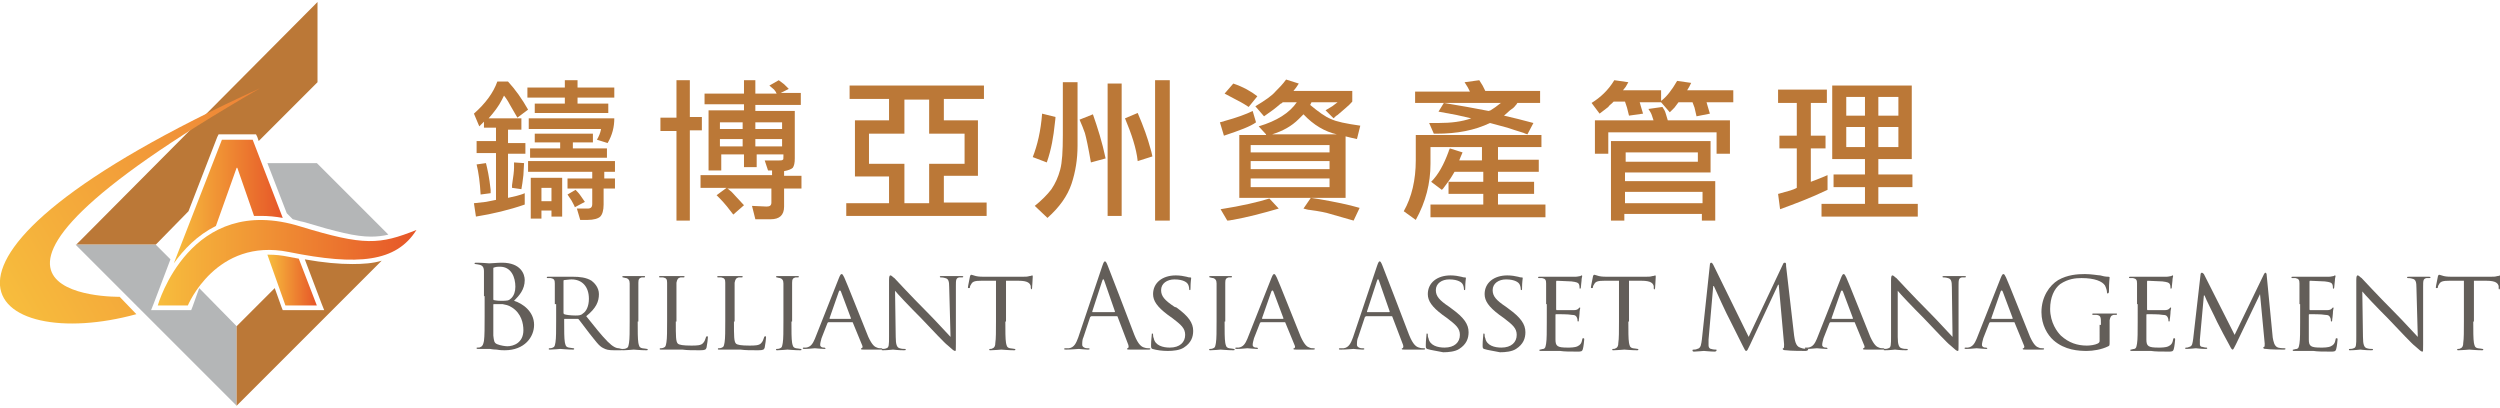 <?xml version="1.0" encoding="utf-8"?>
<!-- Generator: Adobe Illustrator 19.1.0, SVG Export Plug-In . SVG Version: 6.00 Build 0)  -->
<svg version="1.1" id="Layer_1" xmlns="http://www.w3.org/2000/svg" xmlns:xlink="http://www.w3.org/1999/xlink" x="0px" y="0px"
	 viewBox="0 0 374 61" style="enable-background:new 0 0 374 61;" xml:space="preserve">
<style type="text/css">
	.st0{fill:#BB7837;}
	.st1{fill:#635E59;}
	.st2{fill:url(#SVGID_1_);}
	.st3{fill:url(#SVGID_2_);}
	.st4{fill:url(#SVGID_3_);}
	.st5{fill:#B4B6B7;}
	.st6{fill:url(#SVGID_4_);}
</style>
<g>
	<g>
		<path class="st0" d="M78.5,30.6c-2.3,0.8-4.8,1.4-7.3,1.8l-0.3-2l1.8-0.2c0.5-0.1,1-0.2,1.5-0.3v-7h-2.9v-1.8h2.9v-2h-1.8v-0.9
			l-0.7,0.7L70.9,17c1.7-1.5,2.9-3.1,3.5-4.8H76c1.1,1.2,2.1,2.6,3,4.2l-1.6,1.2l-1.1-1.9c-0.2-0.4-0.4-0.7-0.6-1
			c-0.1-0.1-0.2-0.3-0.3-0.4c-0.1,0.2-0.2,0.4-0.3,0.6c-0.5,1-1.2,1.9-2,2.8h4.9v1.7H76v2h2.6V23H76v6.6l1.3-0.3
			c0.3-0.1,0.8-0.2,1.2-0.4L78.5,30.6z M71.9,29.1c-0.1-1.8-0.3-3.3-0.6-4.5l1.4-0.2c0.2,0.8,0.5,2.1,0.7,4c0,0.1,0,0.3,0,0.5
			L71.9,29.1z M78.4,24.4l-0.1,1.8c-0.1,0.9-0.2,1.6-0.3,2.1l-1.4-0.2c0-0.2,0-0.3,0-0.4c0.2-1.3,0.3-2.1,0.3-2.6c0-0.4,0-0.7,0-0.8
			L78.4,24.4z M86.4,12v1.1h5.5v1.5h-5.5v0.9h4.6v1.4H80v-1.4h4.5v-0.9h-5.6v-1.5h5.6V12H86.4z M90.3,28.3v2v0.3
			c0,0.9-0.2,1.5-0.5,1.8c-0.3,0.3-1,0.5-1.9,0.5h-1.1l-0.5-1.7l1.6,0c0.5,0,0.7-0.2,0.7-0.7v-2.3h-3.7v-1.5h3.7v-1h-9.6v-1.6h13
			v1.6h-1.6v1H92v1.5H90.3z M89.3,20.9c0.3-0.5,0.5-1,0.6-1.5c0,0,0-0.1,0-0.1H79.1v-1.6h12.8c0,1.3-0.3,2.5-1,3.7L89.3,20.9z
			 M88.7,20v1.3h-3v0.9h5.1v1.4H79.3v-1.4h4.5v-0.9H80V20H88.7z M79.4,26.6h4.7v5.8h-1.6v-0.9h-1.5v1.2h-1.6V26.6z M82.5,28.1h-1.5
			v2h1.5V28.1z M86,31c-0.1-0.3-0.3-0.6-0.5-1l-0.6-0.9l1.2-0.7c0.2,0.2,0.5,0.5,0.7,0.8l0.7,1L86,31z"/>
		<path class="st0" d="M98.8,19.6v-2h2.4V12h2v5.5h1.8v2h-1.8V33h-2V19.6H98.8z M113,12v2h3.2c-0.1-0.1-0.1-0.1-0.1-0.2
			c-0.1-0.1-0.2-0.3-0.3-0.4l-0.7-0.6l1.4-0.8l0.8,0.6c0.1,0.1,0.3,0.3,0.6,0.6l0.1,0.1l-1.2,0.6h3v1.8H113v0.9h5.9v6.6v0.5
			c0,0.7-0.1,1.1-0.3,1.4c-0.2,0.2-0.7,0.4-1.3,0.5v0.7h2.6v1.9h-2.6v2.2v0.5c0,1.3-0.7,1.9-2,1.9h-2.3l-0.5-2l2.2,0.1
			c0.5,0,0.7-0.2,0.7-0.6v-2.1h-6.6c0.2,0.1,0.3,0.2,0.4,0.3c0.3,0.2,0.5,0.5,0.8,0.8l1.3,1.4l-1.6,1.4c-0.6-0.8-1.3-1.7-2.1-2.5
			l-0.4-0.4l1.5-1.1h-3.9v-1.9h10.7v-0.7h-0.6l-0.5-1.5l2.2,0c0.2,0,0.4,0,0.5-0.1c0.1,0,0.1-0.2,0.1-0.5v-0.3h-4v1.9h-1.9v-1.9
			h-3.4v2.4h-1.9v-9h5.3v-0.9h-5.9V14h5.9v-2H113z M111.1,19.3v-1h-3.4v1H111.1z M111.1,21.9v-1.1h-3.4v1.1H111.1z M117,19.3v-1h-4
			v1H117z M117,21.9v-1.1h-4v1.1H117z"/>
		<path class="st0" d="M126.6,32.4v-2h6.4v-4h-5.1V18h5.1v-3.2h-5.9v-2h20.1v2h-6V18h5.1v8.3h-5.1v4h6.4v2H126.6z M135.3,14.9v5.1
			H130v4.5h5.3v5.9h3.7v-5.9h5.3v-4.5H139v-5.1H135.3z"/>
		<path class="st0" d="M157.9,17.5c0,0.4-0.1,0.8-0.1,1c-0.2,1.9-0.5,3.8-1.2,5.8l-2.1-0.8c0.7-1.8,1.2-3.9,1.4-6.5L157.9,17.5z
			 M156.7,32.6l-1.9-1.8c1-0.8,1.9-1.7,2.5-2.5c0.6-0.9,1-1.8,1.3-2.9c0.3-1.1,0.4-2.8,0.4-5.2v-7.9h2.2v9.5c0,2-0.3,3.9-0.9,5.7
			C159.7,29.3,158.5,31,156.7,32.6z M163.2,24.3c-0.4-2.3-0.7-3.7-0.9-4.4c-0.2-0.6-0.5-1.3-0.8-2l2-0.8c0.7,2,1.4,4.2,1.9,6.6
			L163.2,24.3z M165.7,12.5h2.1v19.8h-2.1V12.5z M170.2,24.1c-0.2-1.9-0.9-4-1.9-6.4l1.9-0.8c0.9,2.1,1.5,3.8,1.9,5.3
			c0.1,0.3,0.2,0.7,0.3,1.2L170.2,24.1z M172.8,12h2.2v21h-2.2V12z"/>
		<path class="st0" d="M187.9,18.3c-0.8,0.6-2.4,1.2-4.8,2l-0.6-2c0.3-0.1,0.5-0.1,0.7-0.2c1.8-0.5,3.2-1,4.2-1.5L187.9,18.3z
			 M191.3,31.2c-2.4,0.7-4.7,1.3-6.9,1.7c-0.2,0-0.4,0.1-0.8,0.1l-1-1.7c3.2-0.5,5.7-1.1,7.3-1.6L191.3,31.2z M186.8,16
			c-0.3-0.2-0.9-0.6-1.9-1.1l-1.7-0.9l1.3-1.5c1.5,0.5,2.7,1.2,3.6,1.9L186.8,16z M189.4,20.1l-1.1-1.2c2.7-0.8,4.6-2,5.7-3.6h-2.1
			c-0.1,0.1-0.2,0.2-0.3,0.2c-0.5,0.4-0.8,0.7-1.1,0.9l-1.4,1l-1.3-1.5c1.5-0.9,2.5-1.6,3-2.2c0.5-0.5,1.1-1.1,1.6-1.8l1.9,0.6
			l-0.4,0.6l-0.4,0.5h8.8v1.6c-0.5,0.6-1.3,1.2-2.2,2c-0.2,0.1-0.4,0.3-0.6,0.5l-1.2-1.2l1-0.6l0.8-0.6h-3.9l-0.2,0.4
			c1.2,1,2.3,1.8,3.1,2.1c0.8,0.4,2.3,0.7,4.4,1l-0.5,2l-0.9-0.2l-0.8-0.2v9.2h-15.9v-9.4H189.4z M198.9,21.7h-11.8v1.1h11.8V21.7z
			 M187.1,25.3h11.8v-1.2h-11.8V25.3z M187.1,28h11.8v-1.3h-11.8V28z M195,17.1l-0.7,0.7c-1.1,1.1-2.4,1.8-4,2.3h9.7
			C198.2,19.7,196.5,18.7,195,17.1z M202.5,33L199,32c-0.6-0.2-1.6-0.4-3.1-0.6c-0.2,0-0.5-0.1-0.9-0.2l1.1-1.6l1.3,0.2
			c2.3,0.4,4.3,0.8,6,1.3L202.5,33z"/>
		<path class="st0" d="M224.1,22v1.9h6.1v1.8h-6.1v1.5h5.4V29h-5.4v1.6h7.1v1.9H214v-1.9h7.9V29h-5.2v-1.8h5.2v-1.5h-4.3
			c-0.1,0.2-0.2,0.3-0.3,0.5c-0.4,0.7-0.9,1.3-1.4,2c0,0-0.1,0.1-0.2,0.2l-1.6-1.2c1.1-1.1,1.9-2.6,2.6-4.5c0-0.1,0.1-0.3,0.2-0.5
			l1.9,0.6l-0.3,0.7l-0.2,0.5h3.4V22h-7.7v2.1v0.4c0,2.9-0.7,5.7-2.2,8.4l-1.8-1.3c1.2-2.1,1.8-4.7,1.8-7.6v-3.8h18.8V22H224.1z
			 M211.7,15.5v-1.8h8.2l-0.3-0.6l-0.5-0.8l2.2-0.3l0.5,0.8l0.4,0.8h8.2v1.8H227c-0.1,0.2-0.2,0.3-0.3,0.4c-0.2,0.3-0.5,0.5-0.8,0.7
			l-0.9,0.8l2.1,0.5l2.3,0.6l-0.9,1.7c-0.2-0.1-0.4-0.1-0.5-0.2c-1-0.3-1.9-0.6-2.5-0.8l-2.6-0.7c-2.3,1.1-4.9,1.6-8,1.6h-0.3h-0.1
			l-0.7-1.6c0.1,0,0.3,0,0.4,0c0.2,0,0.4,0,0.7,0h0.3c1.9,0,3.5-0.2,4.9-0.7l-2.2-0.5l-2.7-0.5l0.8-1.3l3.5,0.6l3.2,0.6l0.3-0.1
			c0.5-0.3,0.9-0.6,1.4-1c0,0,0.1-0.1,0.2-0.1H211.7z"/>
		<path class="st0" d="M248.5,15.1c0.8-0.6,1.6-1.6,2.4-3l2.1,0.3l-0.3,0.6l-0.3,0.5h6.9v1.8h-4l0.2,0.7l0.3,1l-2,0.4l-0.3-1.3
			l-0.3-0.8h-2.1l-0.6,0.8l-0.7,0.7l-1.3-1.5h-3.2l0.2,0.7l0.3,1l-2.1,0.3l-0.3-1.2l-0.3-0.9h-1.7l-0.2,0.2
			c-0.2,0.2-0.5,0.4-0.6,0.6l-1.3,1l-1.2-1.6c1.3-0.8,2.5-1.9,3.4-3.4l2.1,0.3l-0.4,0.7l-0.4,0.5h5.7V15.1z M247.4,18.1l-0.3-0.9
			c-0.1-0.3-0.3-0.6-0.5-0.9l2.1-0.3c0.2,0.3,0.4,0.6,0.5,1l0.3,1h9.3v5h-2v-3.2h-16.2v3.2h-2v-5H247.4z M255.9,21.1v4.7h-12.8v1.3
			h13.5V33h-2v-1h-11.6v1h-2V21.1H255.9z M254,22.8h-10.8v1.4H254V22.8z M254.7,28.7h-11.6v1.7h11.6V28.7z"/>
		<path class="st0" d="M270.9,27.2l1.3-0.5l1.2-0.5v2.2c-2.5,1.2-4.9,2.1-7.1,2.9l-0.3-2.3c0.2,0,0.3-0.1,0.4-0.1
			c1.1-0.3,1.9-0.5,2.4-0.8v-5.9h-2.6v-1.9h2.6v-4.9h-2.8v-2h7.3v2h-2.4v4.9h2.2v1.9h-2.2V27.2z M272.5,32.4v-1.9h6.5V28h-4.7v-1.9
			h4.7v-2.3h-4.9v-11H286v11h-5v2.3h5.1V28H281v2.5h5.9v1.9H272.5z M279,17.3v-2.8h-2.8v2.8H279z M279,22v-3h-2.8v3H279z M284,17.3
			v-2.8H281v2.8H284z M284,22v-3H281v3H284z"/>
	</g>
	<g>
		<path class="st1" d="M72.4,44.3c0-2.7,0-3.2,0-3.7c0-0.6-0.2-0.9-0.7-1c-0.1,0-0.4-0.1-0.6-0.1c-0.1,0-0.1,0-0.1-0.1
			c0-0.1,0.1-0.1,0.3-0.1c0.8,0,1.9,0.1,1.9,0.1c0.4,0,1.1-0.1,1.9-0.1c2.8,0,3.4,1.7,3.4,2.6c0,1.4-0.8,2.3-1.6,3.1
			c1.3,0.4,3,1.6,3,3.6c0,1.8-1.4,3.8-4.4,3.8c-0.2,0-0.7,0-1.2-0.1c-0.5,0-1-0.1-1-0.1c0,0-0.3,0-0.7,0c-0.3,0-0.7,0-1,0
			c-0.2,0-0.3,0-0.3-0.1c0-0.1,0-0.1,0.1-0.1c0.2,0,0.4,0,0.5-0.1c0.3-0.1,0.4-0.4,0.5-0.9c0.1-0.7,0.1-2.1,0.1-3.7V44.3z
			 M73.8,44.7c0,0.1,0,0.2,0.1,0.2c0.1,0,0.4,0.1,1,0.1c1,0,1.2,0,1.6-0.4c0.4-0.4,0.6-1,0.6-1.7c0-1.4-0.6-3-2.3-3
			c-0.2,0-0.6,0-0.8,0.1c-0.2,0-0.2,0.1-0.2,0.2V44.7z M73.8,46.5c0,1.3,0,3.5,0,3.7c0.1,0.8,0.1,1.1,0.6,1.3
			c0.5,0.2,1.2,0.3,1.5,0.3c0.9,0,2.4-0.5,2.4-2.4c0-1-0.3-2.5-1.7-3.4c-0.6-0.4-1-0.4-1.4-0.5c-0.2,0-1.1,0-1.3,0
			c-0.1,0-0.1,0-0.1,0.1V46.5z"/>
		<path class="st1" d="M83,45.5c0-2.3,0-2.7,0-3.1c0-0.5-0.1-0.7-0.6-0.8c-0.1,0-0.4,0-0.5,0c-0.1,0-0.1-0.1-0.1-0.1
			c0-0.1,0.1-0.1,0.2-0.1c0.7,0,1.7,0,1.8,0c0.2,0,1.4,0,1.9,0c1,0,2,0.1,2.8,0.6c0.4,0.3,1.1,1,1.1,2c0,1.1-0.4,2.1-1.9,3.3
			c1.2,1.5,2.3,2.9,3.2,3.8c0.8,0.8,1.3,1,1.7,1c0.3,0.1,0.4,0.1,0.5,0.1s0.1,0.1,0.1,0.1c0,0.1-0.1,0.1-0.4,0.1h-0.9
			c-0.9,0-1.2-0.1-1.6-0.3c-0.7-0.3-1.2-1.1-2.1-2.2c-0.6-0.8-1.3-1.7-1.6-2.1c-0.1-0.1-0.1-0.1-0.2-0.1l-1.9,0
			c-0.1,0-0.1,0-0.1,0.1v0.3c0,1.4,0,2.5,0.1,3.1c0.1,0.4,0.1,0.7,0.6,0.8c0.2,0,0.5,0.1,0.7,0.1c0.1,0,0.1,0.1,0.1,0.1
			c0,0.1-0.1,0.1-0.2,0.1c-0.8,0-1.8-0.1-1.9-0.1c0,0-1,0.1-1.5,0.1c-0.2,0-0.2,0-0.2-0.1c0-0.1,0-0.1,0.1-0.1c0.1,0,0.3,0,0.5-0.1
			c0.3-0.1,0.3-0.3,0.4-0.8c0.1-0.6,0.1-1.8,0.1-3.2V45.5z M84.3,46.8c0,0.1,0,0.1,0.1,0.2c0.2,0.1,1,0.2,1.7,0.2
			c0.4,0,0.8,0,1.1-0.3c0.5-0.3,0.9-1.1,0.9-2.2c0-1.8-1-2.9-2.6-2.9c-0.4,0-0.9,0.1-1.1,0.1c-0.1,0-0.1,0.1-0.1,0.2V46.8z"/>
		<path class="st1" d="M95.4,48.1c0,1.4,0,2.6,0.1,3.2c0.1,0.4,0.1,0.7,0.6,0.8c0.2,0,0.6,0.1,0.7,0.1c0.1,0,0.1,0.1,0.1,0.1
			c0,0.1-0.1,0.1-0.2,0.1c-0.8,0-1.8-0.1-1.9-0.1c-0.1,0-1,0.1-1.5,0.1c-0.2,0-0.2,0-0.2-0.1c0-0.1,0-0.1,0.1-0.1
			c0.1,0,0.3,0,0.5-0.1c0.3-0.1,0.3-0.3,0.4-0.8c0.1-0.6,0.1-1.8,0.1-3.2v-2.6c0-2.3,0-2.7,0-3.1c0-0.5-0.2-0.7-0.5-0.8
			c-0.2,0-0.4-0.1-0.5-0.1c-0.1,0-0.1-0.1-0.1-0.1c0-0.1,0.1-0.1,0.2-0.1c0.5,0,1.4,0,1.5,0c0.1,0,1.1,0,1.5,0c0.2,0,0.2,0,0.2,0.1
			c0,0.1-0.1,0.1-0.1,0.1c-0.1,0-0.2,0-0.4,0c-0.4,0.1-0.5,0.3-0.5,0.8c0,0.5,0,0.9,0,3.1V48.1z"/>
		<path class="st1" d="M101.1,48.1c0,2.2,0,3,0.3,3.3c0.2,0.2,0.8,0.3,2,0.3c0.8,0,1.5,0,1.8-0.4c0.2-0.2,0.3-0.5,0.4-0.8
			c0-0.1,0.1-0.2,0.2-0.2c0.1,0,0.1,0.1,0.1,0.2c0,0.2-0.1,1-0.2,1.5c-0.1,0.3-0.2,0.4-1,0.4c-1.1,0-1.9,0-2.6-0.1
			c-0.7,0-1.2,0-1.7,0c-0.1,0-0.3,0-0.6,0c-0.3,0-0.6,0-0.9,0c-0.2,0-0.2,0-0.2-0.1c0-0.1,0-0.1,0.1-0.1c0.1,0,0.3,0,0.5-0.1
			c0.3-0.1,0.3-0.3,0.4-0.8c0.1-0.6,0.1-1.8,0.1-3.2v-2.6c0-2.3,0-2.7,0-3.1c0-0.5-0.1-0.7-0.6-0.8c-0.1,0-0.4,0-0.5,0
			c-0.1,0-0.1-0.1-0.1-0.1c0-0.1,0.1-0.1,0.2-0.1c0.7,0,1.6,0,1.7,0c0.1,0,1.2,0,1.7,0c0.2,0,0.2,0,0.2,0.1c0,0.1-0.1,0.1-0.1,0.1
			c-0.1,0-0.3,0-0.5,0c-0.4,0.1-0.5,0.3-0.6,0.8c0,0.5,0,0.9,0,3.1V48.1z"/>
		<path class="st1" d="M109.8,48.1c0,2.2,0,3,0.3,3.3c0.2,0.2,0.8,0.3,2,0.3c0.8,0,1.5,0,1.8-0.4c0.2-0.2,0.3-0.5,0.4-0.8
			c0-0.1,0.1-0.2,0.2-0.2c0.1,0,0.1,0.1,0.1,0.2c0,0.2-0.1,1-0.2,1.5c-0.1,0.3-0.2,0.4-1,0.4c-1.1,0-1.9,0-2.6-0.1
			c-0.7,0-1.2,0-1.7,0c-0.1,0-0.3,0-0.6,0c-0.3,0-0.6,0-0.9,0c-0.2,0-0.2,0-0.2-0.1c0-0.1,0-0.1,0.1-0.1c0.1,0,0.3,0,0.5-0.1
			c0.3-0.1,0.3-0.3,0.4-0.8c0.1-0.6,0.1-1.8,0.1-3.2v-2.6c0-2.3,0-2.7,0-3.1c0-0.5-0.1-0.7-0.6-0.8c-0.1,0-0.4,0-0.5,0
			c-0.1,0-0.1-0.1-0.1-0.1c0-0.1,0.1-0.1,0.2-0.1c0.7,0,1.6,0,1.7,0c0.1,0,1.2,0,1.7,0c0.2,0,0.2,0,0.2,0.1c0,0.1-0.1,0.1-0.1,0.1
			c-0.1,0-0.3,0-0.5,0c-0.4,0.1-0.5,0.3-0.6,0.8c0,0.5,0,0.9,0,3.1V48.1z"/>
		<path class="st1" d="M118.4,48.1c0,1.4,0,2.6,0.1,3.2c0.1,0.4,0.1,0.7,0.6,0.8c0.2,0,0.6,0.1,0.7,0.1c0.1,0,0.1,0.1,0.1,0.1
			c0,0.1-0.1,0.1-0.2,0.1c-0.8,0-1.8-0.1-1.9-0.1c-0.1,0-1,0.1-1.5,0.1c-0.2,0-0.2,0-0.2-0.1c0-0.1,0-0.1,0.1-0.1
			c0.1,0,0.3,0,0.5-0.1c0.3-0.1,0.3-0.3,0.4-0.8c0.1-0.6,0.1-1.8,0.1-3.2v-2.6c0-2.3,0-2.7,0-3.1c0-0.5-0.2-0.7-0.5-0.8
			c-0.2,0-0.4-0.1-0.5-0.1c-0.1,0-0.1-0.1-0.1-0.1c0-0.1,0.1-0.1,0.2-0.1c0.5,0,1.4,0,1.5,0c0.1,0,1.1,0,1.5,0c0.2,0,0.2,0,0.2,0.1
			c0,0.1-0.1,0.1-0.1,0.1c-0.1,0-0.2,0-0.4,0c-0.4,0.1-0.5,0.3-0.5,0.8c0,0.5,0,0.9,0,3.1V48.1z"/>
		<path class="st1" d="M125.5,41.6c0.2-0.5,0.3-0.6,0.4-0.6c0.2,0,0.2,0.2,0.4,0.5c0.3,0.6,2.7,6.7,3.6,8.9c0.6,1.3,1,1.5,1.3,1.6
			c0.2,0.1,0.4,0.1,0.6,0.1c0.1,0,0.2,0,0.2,0.1c0,0.1-0.2,0.1-0.3,0.1c-0.2,0-1.3,0-2.4,0c-0.3,0-0.5,0-0.5-0.1
			c0-0.1,0-0.1,0.1-0.1c0.1,0,0.2-0.2,0.1-0.4l-1.4-3.4c0-0.1-0.1-0.1-0.1-0.1h-3.5c-0.1,0-0.1,0-0.2,0.1l-0.9,2.3
			c-0.1,0.4-0.2,0.7-0.2,1c0,0.3,0.3,0.4,0.5,0.4h0.1c0.1,0,0.2,0.1,0.2,0.1c0,0.1-0.1,0.1-0.2,0.1c-0.4,0-1.2-0.1-1.4-0.1
			c-0.2,0-0.9,0.1-1.5,0.1c-0.2,0-0.3,0-0.3-0.1c0-0.1,0.1-0.1,0.1-0.1c0.1,0,0.3,0,0.4,0c0.7-0.1,1-0.6,1.3-1.3L125.5,41.6z
			 M127.2,47.7c0.1,0,0.1,0,0.1-0.1l-1.5-4c-0.1-0.2-0.2-0.2-0.3,0l-1.4,4c0,0.1,0,0.1,0.1,0.1H127.2z"/>
		<path class="st1" d="M134,50.4c0,1.2,0.2,1.6,0.6,1.7c0.3,0.1,0.6,0.1,0.8,0.1c0.1,0,0.1,0.1,0.1,0.1c0,0.1-0.1,0.1-0.3,0.1
			c-0.9,0-1.5-0.1-1.6-0.1c-0.1,0-0.8,0.1-1.5,0.1c-0.2,0-0.2,0-0.2-0.1c0-0.1,0.1-0.1,0.1-0.1c0.1,0,0.4,0,0.6-0.1
			c0.4-0.1,0.4-0.5,0.4-1.8v-8.4c0-0.6,0.1-0.7,0.2-0.7c0.2,0,0.4,0.3,0.6,0.4c0.2,0.2,2.4,2.6,4.8,5c1.5,1.5,3.1,3.3,3.6,3.8
			L142,43c0-0.9-0.1-1.3-0.6-1.4c-0.3-0.1-0.6-0.1-0.7-0.1c-0.1,0-0.1-0.1-0.1-0.1c0-0.1,0.1-0.1,0.3-0.1c0.7,0,1.4,0,1.6,0
			c0.2,0,0.7,0,1.3,0c0.2,0,0.3,0,0.3,0.1c0,0.1-0.1,0.1-0.2,0.1c-0.1,0-0.2,0-0.4,0c-0.5,0.1-0.5,0.4-0.5,1.3l0,8.6
			c0,1,0,1.1-0.1,1.1c-0.2,0-0.3-0.1-1.2-0.9c-0.2-0.1-2.3-2.3-3.9-4c-1.8-1.8-3.5-3.6-3.9-4.1L134,50.4z"/>
		<path class="st1" d="M150.4,48.1c0,1.4,0,2.6,0.1,3.2c0.1,0.4,0.1,0.7,0.6,0.8c0.2,0,0.6,0.1,0.7,0.1c0.1,0,0.1,0.1,0.1,0.1
			c0,0.1-0.1,0.1-0.2,0.1c-0.8,0-1.8-0.1-1.9-0.1c-0.1,0-1.1,0.1-1.6,0.1c-0.2,0-0.2,0-0.2-0.1c0-0.1,0-0.1,0.1-0.1
			c0.1,0,0.3,0,0.4-0.1c0.3-0.1,0.4-0.4,0.4-0.8c0.1-0.6,0.1-1.8,0.1-3.2V42l-2.2,0c-0.9,0-1.3,0.1-1.5,0.5
			c-0.2,0.3-0.2,0.4-0.2,0.5c0,0.1-0.1,0.1-0.2,0.1c0,0-0.1,0-0.1-0.1c0-0.2,0.3-1.5,0.3-1.6c0-0.1,0.1-0.3,0.2-0.3
			c0.1,0,0.3,0.1,0.7,0.2c0.4,0.1,1,0.1,1.2,0.1h5.7c0.5,0,0.8,0,1.1-0.1c0.2,0,0.4-0.1,0.4-0.1c0.1,0,0.1,0.1,0.1,0.2
			c0,0.4-0.1,1.5-0.1,1.7c0,0.1-0.1,0.2-0.1,0.2s-0.1-0.1-0.1-0.3l0-0.2c-0.1-0.4-0.4-0.8-1.8-0.8l-1.9,0V48.1z"/>
		<path class="st1" d="M164.9,39.8c0.2-0.6,0.3-0.7,0.4-0.7c0.1,0,0.2,0.1,0.4,0.6c0.3,0.7,3,7.8,4,10.4c0.6,1.5,1.1,1.8,1.5,1.9
			c0.3,0.1,0.5,0.1,0.7,0.1c0.1,0,0.2,0,0.2,0.1c0,0.1-0.2,0.1-0.3,0.1c-0.3,0-1.5,0-2.7,0c-0.3,0-0.5,0-0.5-0.1
			c0-0.1,0.1-0.1,0.1-0.1c0.1,0,0.2-0.2,0.1-0.5l-1.6-4.2c0-0.1-0.1-0.1-0.2-0.1h-3.7c-0.1,0-0.1,0.1-0.2,0.1l-1,3
			c-0.2,0.4-0.2,0.8-0.2,1.2c0,0.3,0.4,0.5,0.7,0.5h0.2c0.1,0,0.2,0,0.2,0.1c0,0.1-0.1,0.1-0.3,0.1c-0.4,0-1.2-0.1-1.3-0.1
			c-0.2,0-1.1,0.1-1.9,0.1c-0.2,0-0.3,0-0.3-0.1c0-0.1,0.1-0.1,0.2-0.1c0.1,0,0.4,0,0.5,0c0.8-0.1,1.1-0.8,1.4-1.6L164.9,39.8z
			 M166.7,46.7c0.1,0,0.1-0.1,0.1-0.1l-1.6-4.6c-0.1-0.3-0.2-0.3-0.3,0l-1.5,4.6c0,0.1,0,0.1,0.1,0.1H166.7z"/>
		<path class="st1" d="M172.4,52.2c-0.2-0.1-0.2-0.2-0.2-0.6c0-0.7,0.1-1.3,0.1-1.5c0-0.2,0-0.2,0.1-0.2s0.1,0.1,0.1,0.2
			s0,0.3,0.1,0.5c0.2,1.1,1.4,1.4,2.4,1.4c1.5,0,2.3-0.8,2.3-1.9c0-1-0.6-1.5-1.9-2.5l-0.7-0.5c-1.6-1.2-2.2-2.1-2.2-3.1
			c0-1.7,1.4-2.8,3.4-2.8c0.6,0,1.2,0.1,1.6,0.2c0.3,0.1,0.4,0.1,0.5,0.1c0.1,0,0.2,0,0.2,0.1c0,0.1-0.1,0.6-0.1,1.5
			c0,0.2,0,0.3-0.1,0.3c-0.1,0-0.1-0.1-0.1-0.2c0-0.2-0.1-0.6-0.2-0.7c-0.1-0.2-0.6-0.7-2-0.7c-1.1,0-2,0.6-2,1.6
			c0,0.9,0.5,1.5,2,2.5L176,46c1.8,1.3,2.5,2.3,2.5,3.5c0,0.9-0.3,1.8-1.4,2.5c-0.6,0.4-1.6,0.5-2.4,0.5
			C173.9,52.5,173.1,52.4,172.4,52.2z"/>
		<path class="st1" d="M183.2,48.1c0,1.4,0,2.6,0.1,3.2c0.1,0.4,0.1,0.7,0.6,0.8c0.2,0,0.6,0.1,0.7,0.1c0.1,0,0.1,0.1,0.1,0.1
			c0,0.1-0.1,0.1-0.2,0.1c-0.8,0-1.8-0.1-1.9-0.1c-0.1,0-1,0.1-1.5,0.1c-0.2,0-0.2,0-0.2-0.1c0-0.1,0-0.1,0.1-0.1
			c0.1,0,0.3,0,0.5-0.1c0.3-0.1,0.3-0.3,0.4-0.8c0.1-0.6,0.1-1.8,0.1-3.2v-2.6c0-2.3,0-2.7,0-3.1c0-0.5-0.2-0.7-0.5-0.8
			c-0.2,0-0.4-0.1-0.5-0.1c-0.1,0-0.1-0.1-0.1-0.1c0-0.1,0.1-0.1,0.2-0.1c0.5,0,1.4,0,1.5,0c0.1,0,1.1,0,1.5,0c0.2,0,0.2,0,0.2,0.1
			c0,0.1-0.1,0.1-0.1,0.1c-0.1,0-0.2,0-0.4,0c-0.4,0.1-0.5,0.3-0.5,0.8c0,0.5,0,0.9,0,3.1V48.1z"/>
		<path class="st1" d="M190.2,41.6c0.2-0.5,0.3-0.6,0.4-0.6c0.2,0,0.2,0.2,0.4,0.5c0.3,0.6,2.7,6.7,3.6,8.9c0.6,1.3,1,1.5,1.3,1.6
			c0.2,0.1,0.4,0.1,0.6,0.1c0.1,0,0.2,0,0.2,0.1c0,0.1-0.2,0.1-0.3,0.1c-0.2,0-1.3,0-2.4,0c-0.3,0-0.5,0-0.5-0.1
			c0-0.1,0-0.1,0.1-0.1c0.1,0,0.2-0.2,0.1-0.4l-1.4-3.4c0-0.1-0.1-0.1-0.1-0.1h-3.5c-0.1,0-0.1,0-0.2,0.1l-0.9,2.3
			c-0.1,0.4-0.2,0.7-0.2,1c0,0.3,0.3,0.4,0.5,0.4h0.1c0.1,0,0.2,0.1,0.2,0.1c0,0.1-0.1,0.1-0.2,0.1c-0.4,0-1.2-0.1-1.4-0.1
			c-0.2,0-0.9,0.1-1.5,0.1c-0.2,0-0.3,0-0.3-0.1c0-0.1,0.1-0.1,0.1-0.1c0.1,0,0.3,0,0.4,0c0.7-0.1,1-0.6,1.3-1.3L190.2,41.6z
			 M191.9,47.7c0.1,0,0.1,0,0.1-0.1l-1.5-4c-0.1-0.2-0.2-0.2-0.3,0l-1.4,4c0,0.1,0,0.1,0.1,0.1H191.9z"/>
		<path class="st1" d="M206,39.8c0.2-0.6,0.3-0.7,0.4-0.7c0.1,0,0.2,0.1,0.4,0.6c0.3,0.7,3,7.8,4,10.4c0.6,1.5,1.1,1.8,1.5,1.9
			c0.3,0.1,0.5,0.1,0.7,0.1c0.1,0,0.2,0,0.2,0.1c0,0.1-0.2,0.1-0.3,0.1c-0.3,0-1.5,0-2.7,0c-0.3,0-0.5,0-0.5-0.1
			c0-0.1,0.1-0.1,0.1-0.1c0.1,0,0.2-0.2,0.1-0.5l-1.6-4.2c0-0.1-0.1-0.1-0.2-0.1h-3.7c-0.1,0-0.1,0.1-0.2,0.1l-1,3
			c-0.2,0.4-0.2,0.8-0.2,1.2c0,0.3,0.4,0.5,0.7,0.5h0.2c0.1,0,0.2,0,0.2,0.1c0,0.1-0.1,0.1-0.3,0.1c-0.4,0-1.2-0.1-1.3-0.1
			c-0.2,0-1.1,0.1-1.9,0.1c-0.2,0-0.3,0-0.3-0.1c0-0.1,0.1-0.1,0.2-0.1c0.1,0,0.4,0,0.5,0c0.8-0.1,1.1-0.8,1.4-1.6L206,39.8z
			 M207.8,46.7c0.1,0,0.1-0.1,0.1-0.1l-1.6-4.6c-0.1-0.3-0.2-0.3-0.3,0l-1.5,4.6c0,0.1,0,0.1,0.1,0.1H207.8z"/>
		<path class="st1" d="M213.5,52.2c-0.2-0.1-0.2-0.2-0.2-0.6c0-0.7,0.1-1.3,0.1-1.5c0-0.2,0-0.2,0.1-0.2s0.1,0.1,0.1,0.2
			s0,0.3,0.1,0.5c0.2,1.1,1.4,1.4,2.4,1.4c1.5,0,2.3-0.8,2.3-1.9c0-1-0.6-1.5-1.9-2.5l-0.7-0.5c-1.6-1.2-2.2-2.1-2.2-3.1
			c0-1.7,1.4-2.8,3.4-2.8c0.6,0,1.2,0.1,1.6,0.2c0.3,0.1,0.4,0.1,0.5,0.1c0.1,0,0.2,0,0.2,0.1c0,0.1-0.1,0.6-0.1,1.5
			c0,0.2,0,0.3-0.1,0.3c-0.1,0-0.1-0.1-0.1-0.2c0-0.2-0.1-0.6-0.2-0.7c-0.1-0.2-0.6-0.7-2-0.7c-1.1,0-2,0.6-2,1.6
			c0,0.9,0.5,1.5,2,2.5l0.4,0.3c1.8,1.3,2.5,2.3,2.5,3.5c0,0.9-0.3,1.8-1.4,2.5c-0.6,0.4-1.6,0.5-2.4,0.5
			C215,52.5,214.1,52.4,213.5,52.2z"/>
		<path class="st1" d="M222,52.2c-0.2-0.1-0.2-0.2-0.2-0.6c0-0.7,0.1-1.3,0.1-1.5c0-0.2,0-0.2,0.1-0.2c0.1,0,0.1,0.1,0.1,0.2
			s0,0.3,0.1,0.5c0.2,1.1,1.4,1.4,2.4,1.4c1.5,0,2.3-0.8,2.3-1.9c0-1-0.6-1.5-1.9-2.5l-0.7-0.5c-1.6-1.2-2.2-2.1-2.2-3.1
			c0-1.7,1.4-2.8,3.4-2.8c0.6,0,1.2,0.1,1.6,0.2c0.3,0.1,0.4,0.1,0.5,0.1c0.1,0,0.2,0,0.2,0.1c0,0.1-0.1,0.6-0.1,1.5
			c0,0.2,0,0.3-0.1,0.3c-0.1,0-0.1-0.1-0.1-0.2c0-0.2-0.1-0.6-0.2-0.7c-0.1-0.2-0.6-0.7-2-0.7c-1.1,0-2,0.6-2,1.6
			c0,0.9,0.5,1.5,2,2.5l0.4,0.3c1.8,1.3,2.5,2.3,2.5,3.5c0,0.9-0.3,1.8-1.4,2.5c-0.6,0.4-1.6,0.5-2.4,0.5
			C223.5,52.5,222.6,52.4,222,52.2z"/>
		<path class="st1" d="M231.3,45.5c0-2.3,0-2.7,0-3.1c0-0.5-0.1-0.7-0.6-0.8c-0.1,0-0.4,0-0.5,0c-0.1,0-0.1-0.1-0.1-0.1
			c0-0.1,0.1-0.1,0.2-0.1c0.7,0,1.7,0,1.8,0c0.1,0,3.3,0,3.6,0c0.3,0,0.6-0.1,0.7-0.1c0.1,0,0.1-0.1,0.2-0.1c0.1,0,0.1,0.1,0.1,0.1
			c0,0.1-0.1,0.3-0.1,0.7c0,0.1-0.1,0.8-0.1,1c0,0.1-0.1,0.2-0.1,0.2c-0.1,0-0.1-0.1-0.1-0.2c0-0.1,0-0.3-0.1-0.5
			c-0.1-0.2-0.3-0.3-1.1-0.4c-0.3,0-2-0.1-2.2-0.1c-0.1,0-0.1,0.1-0.1,0.2v4c0,0.1,0,0.2,0.1,0.2c0.2,0,2.2,0,2.5,0
			c0.4,0,0.6-0.1,0.7-0.2c0.1-0.1,0.2-0.2,0.2-0.2c0.1,0,0.1,0,0.1,0.1s-0.1,0.3-0.1,0.8c0,0.3-0.1,0.8-0.1,0.9c0,0.1,0,0.3-0.1,0.3
			c-0.1,0-0.1-0.1-0.1-0.1c0-0.1,0-0.3-0.1-0.5c-0.1-0.2-0.2-0.4-0.8-0.4c-0.4-0.1-2-0.1-2.3-0.1c-0.1,0-0.1,0.1-0.1,0.1v1.2
			c0,0.5,0,2.2,0,2.5c0,1,0.3,1.2,1.8,1.2c0.4,0,1.1,0,1.5-0.2c0.4-0.2,0.6-0.4,0.7-1c0-0.2,0.1-0.2,0.2-0.2s0.1,0.1,0.1,0.2
			c0,0.1-0.1,1.1-0.2,1.4c-0.1,0.4-0.3,0.4-0.8,0.4c-1.1,0-2,0-2.6-0.1c-0.6,0-1,0-1.3,0c0,0-0.3,0-0.7,0c-0.3,0-0.6,0-0.9,0
			c-0.2,0-0.2,0-0.2-0.1c0-0.1,0-0.1,0.1-0.1c0.1,0,0.3-0.1,0.5-0.1c0.3-0.1,0.3-0.3,0.4-0.8c0.1-0.6,0.1-1.8,0.1-3.2V45.5z"/>
		<path class="st1" d="M243.6,48.1c0,1.4,0,2.6,0.1,3.2c0.1,0.4,0.1,0.7,0.6,0.8c0.2,0,0.6,0.1,0.7,0.1c0.1,0,0.1,0.1,0.1,0.1
			c0,0.1-0.1,0.1-0.2,0.1c-0.8,0-1.8-0.1-1.9-0.1c-0.1,0-1.1,0.1-1.6,0.1c-0.2,0-0.2,0-0.2-0.1c0-0.1,0-0.1,0.1-0.1
			c0.1,0,0.3,0,0.4-0.1c0.3-0.1,0.4-0.4,0.4-0.8c0.1-0.6,0.1-1.8,0.1-3.2V42l-2.2,0c-0.9,0-1.3,0.1-1.5,0.5
			c-0.2,0.3-0.2,0.4-0.2,0.5c0,0.1-0.1,0.1-0.2,0.1c0,0-0.1,0-0.1-0.1c0-0.2,0.3-1.5,0.3-1.6c0-0.1,0.1-0.3,0.2-0.3
			c0.1,0,0.3,0.1,0.7,0.2c0.4,0.1,1,0.1,1.2,0.1h5.7c0.5,0,0.8,0,1.1-0.1c0.2,0,0.4-0.1,0.4-0.1c0.1,0,0.1,0.1,0.1,0.2
			c0,0.4-0.1,1.5-0.1,1.7c0,0.1-0.1,0.2-0.1,0.2c-0.1,0-0.1-0.1-0.1-0.3l0-0.2c-0.1-0.4-0.4-0.8-1.8-0.8l-1.9,0V48.1z"/>
		<path class="st1" d="M268.4,50.2c0.1,0.6,0.2,1.6,0.9,1.8c0.5,0.2,0.9,0.2,1.1,0.2c0.1,0,0.1,0,0.1,0.1c0,0.1-0.2,0.2-0.4,0.2
			c-0.4,0-2.2,0-2.9-0.1c-0.4,0-0.5-0.1-0.5-0.2c0-0.1,0-0.1,0.1-0.1c0.1,0,0.1-0.3,0.1-0.6l-0.8-8.9h-0.1l-4.2,9
			c-0.4,0.8-0.4,0.9-0.6,0.9c-0.1,0-0.2-0.2-0.5-0.8c-0.4-0.8-1.9-3.8-2-4c-0.2-0.3-2.1-4.4-2.3-4.9h-0.1l-0.7,8c0,0.3,0,0.6,0,0.9
			c0,0.3,0.2,0.5,0.4,0.5c0.3,0.1,0.6,0.1,0.7,0.1c0.1,0,0.1,0,0.1,0.1c0,0.1-0.1,0.2-0.3,0.2c-0.6,0-1.5-0.1-1.6-0.1
			c-0.2,0-1,0.1-1.4,0.1c-0.2,0-0.3,0-0.3-0.2c0-0.1,0.1-0.1,0.2-0.1c0.1,0,0.3,0,0.5-0.1c0.6-0.1,0.6-0.8,0.7-1.4l1.2-11.2
			c0-0.2,0.1-0.3,0.2-0.3c0.1,0,0.2,0.1,0.3,0.3l5.3,10.8l5.1-10.8c0.1-0.2,0.1-0.3,0.3-0.3s0.2,0.1,0.2,0.5L268.4,50.2z"/>
		<path class="st1" d="M275.4,41.6c0.2-0.5,0.3-0.6,0.4-0.6c0.2,0,0.2,0.2,0.4,0.5c0.3,0.6,2.7,6.7,3.6,8.9c0.6,1.3,1,1.5,1.3,1.6
			c0.2,0.1,0.4,0.1,0.6,0.1c0.1,0,0.2,0,0.2,0.1c0,0.1-0.2,0.1-0.3,0.1c-0.2,0-1.3,0-2.4,0c-0.3,0-0.5,0-0.5-0.1
			c0-0.1,0-0.1,0.1-0.1c0.1,0,0.2-0.2,0.1-0.4l-1.4-3.4c0-0.1-0.1-0.1-0.1-0.1h-3.5c-0.1,0-0.1,0-0.2,0.1l-0.9,2.3
			c-0.1,0.4-0.2,0.7-0.2,1c0,0.3,0.3,0.4,0.5,0.4h0.1c0.1,0,0.2,0.1,0.2,0.1c0,0.1-0.1,0.1-0.2,0.1c-0.4,0-1.2-0.1-1.4-0.1
			c-0.2,0-0.9,0.1-1.5,0.1c-0.2,0-0.3,0-0.3-0.1c0-0.1,0.1-0.1,0.1-0.1c0.1,0,0.3,0,0.4,0c0.7-0.1,1-0.6,1.3-1.3L275.4,41.6z
			 M277.1,47.7c0.1,0,0.1,0,0.1-0.1l-1.5-4c-0.1-0.2-0.2-0.2-0.3,0l-1.4,4c0,0.1,0,0.1,0.1,0.1H277.1z"/>
		<path class="st1" d="M283.9,50.4c0,1.2,0.2,1.6,0.6,1.7c0.3,0.1,0.6,0.1,0.8,0.1c0.1,0,0.1,0.1,0.1,0.1c0,0.1-0.1,0.1-0.3,0.1
			c-0.9,0-1.5-0.1-1.6-0.1s-0.8,0.1-1.5,0.1c-0.2,0-0.2,0-0.2-0.1c0-0.1,0.1-0.1,0.1-0.1c0.1,0,0.4,0,0.6-0.1
			c0.4-0.1,0.4-0.5,0.4-1.8v-8.4c0-0.6,0.1-0.7,0.2-0.7c0.2,0,0.4,0.3,0.6,0.4c0.2,0.2,2.4,2.6,4.8,5c1.5,1.5,3.1,3.3,3.6,3.8
			L292,43c0-0.9-0.1-1.3-0.6-1.4c-0.3-0.1-0.6-0.1-0.7-0.1c-0.1,0-0.1-0.1-0.1-0.1c0-0.1,0.1-0.1,0.3-0.1c0.7,0,1.4,0,1.6,0
			c0.2,0,0.7,0,1.3,0c0.2,0,0.3,0,0.3,0.1c0,0.1-0.1,0.1-0.2,0.1c-0.1,0-0.2,0-0.4,0c-0.5,0.1-0.5,0.4-0.5,1.3l0,8.6
			c0,1,0,1.1-0.1,1.1c-0.2,0-0.3-0.1-1.2-0.9c-0.2-0.1-2.3-2.3-3.9-4c-1.8-1.8-3.5-3.6-3.9-4.1L283.9,50.4z"/>
		<path class="st1" d="M299.3,41.6c0.2-0.5,0.3-0.6,0.4-0.6c0.2,0,0.2,0.2,0.4,0.5c0.3,0.6,2.7,6.7,3.6,8.9c0.6,1.3,1,1.5,1.3,1.6
			c0.2,0.1,0.4,0.1,0.6,0.1c0.1,0,0.2,0,0.2,0.1c0,0.1-0.2,0.1-0.3,0.1c-0.2,0-1.3,0-2.4,0c-0.3,0-0.5,0-0.5-0.1
			c0-0.1,0-0.1,0.1-0.1c0.1,0,0.2-0.2,0.1-0.4l-1.4-3.4c0-0.1-0.1-0.1-0.1-0.1h-3.5c-0.1,0-0.1,0-0.2,0.1l-0.9,2.3
			c-0.1,0.4-0.2,0.7-0.2,1c0,0.3,0.3,0.4,0.5,0.4h0.1c0.1,0,0.2,0.1,0.2,0.1c0,0.1-0.1,0.1-0.2,0.1c-0.4,0-1.2-0.1-1.4-0.1
			c-0.2,0-0.9,0.1-1.5,0.1c-0.2,0-0.3,0-0.3-0.1c0-0.1,0.1-0.1,0.1-0.1c0.1,0,0.3,0,0.4,0c0.7-0.1,1-0.6,1.3-1.3L299.3,41.6z
			 M301,47.7c0.1,0,0.1,0,0.1-0.1l-1.5-4c-0.1-0.2-0.2-0.2-0.3,0l-1.4,4c0,0.1,0,0.1,0.1,0.1H301z"/>
		<path class="st1" d="M314.3,48.6c0-1.2,0-1.4-0.7-1.5c-0.1,0-0.4,0-0.5,0c-0.1,0-0.1-0.1-0.1-0.1c0-0.1,0.1-0.1,0.2-0.1
			c0.7,0,1.7,0,1.8,0c0.1,0,1,0,1.5,0c0.2,0,0.2,0,0.2,0.1c0,0.1-0.1,0.1-0.1,0.1c-0.1,0-0.2,0-0.4,0c-0.4,0.1-0.5,0.3-0.6,0.8
			c0,0.5,0,0.9,0,1.5v1.6c0,0.7,0,0.7-0.2,0.8c-1,0.5-2.3,0.7-3.2,0.7c-1.2,0-3.3-0.1-5-1.6c-0.9-0.8-1.8-2.3-1.8-4.2
			c0-2.3,1.2-4,2.5-4.8c1.4-0.8,2.9-0.9,4-0.9c1,0,2,0.2,2.3,0.2c0.3,0.1,0.8,0.2,1.2,0.2c0.2,0,0.2,0.1,0.2,0.1
			c0,0.2-0.1,0.6-0.1,2.1c0,0.2-0.1,0.3-0.2,0.3c-0.1,0-0.1-0.1-0.1-0.2c0-0.2-0.1-0.6-0.3-1c-0.4-0.6-1.5-1.1-3.5-1.1
			c-0.9,0-2,0.1-3.2,0.9c-0.9,0.7-1.5,2-1.5,3.7c0,2.1,1.1,3.5,1.6,4c1.2,1.1,2.5,1.5,3.9,1.5c0.5,0,1.2-0.1,1.6-0.3
			c0.2-0.1,0.3-0.2,0.3-0.4V48.6z"/>
		<path class="st1" d="M319.7,45.5c0-2.3,0-2.7,0-3.1c0-0.5-0.1-0.7-0.6-0.8c-0.1,0-0.4,0-0.5,0c-0.1,0-0.1-0.1-0.1-0.1
			c0-0.1,0.1-0.1,0.2-0.1c0.7,0,1.7,0,1.8,0c0.1,0,3.3,0,3.6,0c0.3,0,0.6-0.1,0.7-0.1c0.1,0,0.1-0.1,0.2-0.1c0.1,0,0.1,0.1,0.1,0.1
			c0,0.1-0.1,0.3-0.1,0.7c0,0.1-0.1,0.8-0.1,1c0,0.1-0.1,0.2-0.1,0.2c-0.1,0-0.1-0.1-0.1-0.2c0-0.1,0-0.3-0.1-0.5
			c-0.1-0.2-0.3-0.3-1.1-0.4c-0.3,0-2-0.1-2.2-0.1c-0.1,0-0.1,0.1-0.1,0.2v4c0,0.1,0,0.2,0.1,0.2c0.2,0,2.2,0,2.5,0
			c0.4,0,0.6-0.1,0.7-0.2c0.1-0.1,0.2-0.2,0.2-0.2c0.1,0,0.1,0,0.1,0.1s-0.1,0.3-0.1,0.8c0,0.3-0.1,0.8-0.1,0.9c0,0.1,0,0.3-0.1,0.3
			c-0.1,0-0.1-0.1-0.1-0.1c0-0.1,0-0.3-0.1-0.5c-0.1-0.2-0.2-0.4-0.8-0.4c-0.4-0.1-2-0.1-2.3-0.1c-0.1,0-0.1,0.1-0.1,0.1v1.2
			c0,0.5,0,2.2,0,2.5c0,1,0.3,1.2,1.8,1.2c0.4,0,1.1,0,1.5-0.2c0.4-0.2,0.6-0.4,0.7-1c0-0.2,0.1-0.2,0.2-0.2c0.1,0,0.1,0.1,0.1,0.2
			c0,0.1-0.1,1.1-0.2,1.4c-0.1,0.4-0.3,0.4-0.8,0.4c-1.1,0-2,0-2.6-0.1c-0.6,0-1,0-1.3,0c0,0-0.3,0-0.7,0c-0.3,0-0.6,0-0.9,0
			c-0.2,0-0.2,0-0.2-0.1c0-0.1,0-0.1,0.1-0.1c0.1,0,0.3-0.1,0.5-0.1c0.3-0.1,0.3-0.3,0.4-0.8c0.1-0.6,0.1-1.8,0.1-3.2V45.5z"/>
		<path class="st1" d="M340,50.5c0.1,0.5,0.2,1.3,0.8,1.5c0.4,0.1,0.8,0.1,1,0.1c0.1,0,0.1,0,0.1,0.1c0,0.1-0.1,0.1-0.3,0.1
			c-0.3,0-2,0-2.6-0.1c-0.4,0-0.4-0.1-0.4-0.2c0-0.1,0-0.1,0.1-0.1c0.1,0,0.1-0.2,0.1-0.5l-0.7-7.4h0l-3.6,7.5
			c-0.3,0.6-0.4,0.8-0.5,0.8c-0.1,0-0.2-0.1-0.5-0.7c-0.4-0.7-1.4-2.6-1.8-3.4c-0.4-0.9-1.7-3.4-1.9-4h-0.1l-0.6,6.6
			c0,0.2,0,0.5,0,0.7c0,0.2,0.1,0.4,0.4,0.4c0.3,0.1,0.5,0.1,0.6,0.1c0.1,0,0.1,0.1,0.1,0.1c0,0.1-0.1,0.1-0.3,0.1
			c-0.6,0-1.3-0.1-1.4-0.1c-0.1,0-0.9,0.1-1.3,0.1c-0.2,0-0.3,0-0.3-0.1c0-0.1,0.1-0.1,0.2-0.1c0.1,0,0.2,0,0.4-0.1
			c0.5-0.1,0.5-0.6,0.6-1.2l1.1-9.6c0-0.2,0.1-0.3,0.2-0.3c0.1,0,0.2,0.1,0.3,0.2l4.6,9.1l4.4-9.1c0.1-0.1,0.1-0.2,0.2-0.2
			s0.2,0.1,0.2,0.4L340,50.5z"/>
		<path class="st1" d="M344,45.5c0-2.3,0-2.7,0-3.1c0-0.5-0.1-0.7-0.6-0.8c-0.1,0-0.4,0-0.5,0c-0.1,0-0.1-0.1-0.1-0.1
			c0-0.1,0.1-0.1,0.2-0.1c0.7,0,1.7,0,1.8,0c0.1,0,3.3,0,3.6,0c0.3,0,0.6-0.1,0.7-0.1c0.1,0,0.1-0.1,0.2-0.1c0.1,0,0.1,0.1,0.1,0.1
			c0,0.1-0.1,0.3-0.1,0.7c0,0.1-0.1,0.8-0.1,1c0,0.1-0.1,0.2-0.1,0.2c-0.1,0-0.1-0.1-0.1-0.2c0-0.1,0-0.3-0.1-0.5
			c-0.1-0.2-0.3-0.3-1.1-0.4c-0.3,0-2-0.1-2.2-0.1c-0.1,0-0.1,0.1-0.1,0.2v4c0,0.1,0,0.2,0.1,0.2c0.2,0,2.2,0,2.5,0
			c0.4,0,0.6-0.1,0.7-0.2c0.1-0.1,0.2-0.2,0.2-0.2c0.1,0,0.1,0,0.1,0.1s-0.1,0.3-0.1,0.8c0,0.3-0.1,0.8-0.1,0.9c0,0.1,0,0.3-0.1,0.3
			c-0.1,0-0.1-0.1-0.1-0.1c0-0.1,0-0.3-0.1-0.5c-0.1-0.2-0.2-0.4-0.8-0.4c-0.4-0.1-2-0.1-2.3-0.1c-0.1,0-0.1,0.1-0.1,0.1v1.2
			c0,0.5,0,2.2,0,2.5c0,1,0.3,1.2,1.8,1.2c0.4,0,1.1,0,1.5-0.2c0.4-0.2,0.6-0.4,0.7-1c0-0.2,0.1-0.2,0.2-0.2c0.1,0,0.1,0.1,0.1,0.2
			c0,0.1-0.1,1.1-0.2,1.4c-0.1,0.4-0.3,0.4-0.8,0.4c-1.1,0-2,0-2.6-0.1c-0.6,0-1,0-1.3,0c0,0-0.3,0-0.7,0c-0.3,0-0.6,0-0.9,0
			c-0.2,0-0.2,0-0.2-0.1c0-0.1,0-0.1,0.1-0.1c0.1,0,0.3-0.1,0.5-0.1c0.3-0.1,0.3-0.3,0.4-0.8c0.1-0.6,0.1-1.8,0.1-3.2V45.5z"/>
		<path class="st1" d="M353.5,50.4c0,1.2,0.2,1.6,0.6,1.7c0.3,0.1,0.6,0.1,0.8,0.1c0.1,0,0.1,0.1,0.1,0.1c0,0.1-0.1,0.1-0.3,0.1
			c-0.9,0-1.5-0.1-1.6-0.1c-0.1,0-0.8,0.1-1.5,0.1c-0.2,0-0.2,0-0.2-0.1c0-0.1,0.1-0.1,0.1-0.1c0.1,0,0.4,0,0.6-0.1
			c0.4-0.1,0.4-0.5,0.4-1.8v-8.4c0-0.6,0.1-0.7,0.2-0.7c0.2,0,0.4,0.3,0.6,0.4c0.2,0.2,2.4,2.6,4.8,5c1.5,1.5,3.1,3.3,3.6,3.8
			l-0.2-7.3c0-0.9-0.1-1.3-0.6-1.4c-0.3-0.1-0.6-0.1-0.7-0.1c-0.1,0-0.1-0.1-0.1-0.1c0-0.1,0.1-0.1,0.3-0.1c0.7,0,1.4,0,1.6,0
			s0.7,0,1.3,0c0.2,0,0.3,0,0.3,0.1c0,0.1-0.1,0.1-0.2,0.1c-0.1,0-0.2,0-0.4,0c-0.5,0.1-0.5,0.4-0.5,1.3l0,8.6c0,1,0,1.1-0.1,1.1
			c-0.2,0-0.3-0.1-1.2-0.9c-0.2-0.1-2.3-2.3-3.9-4c-1.8-1.8-3.5-3.6-3.9-4.1L353.5,50.4z"/>
		<path class="st1" d="M370,48.1c0,1.4,0,2.6,0.1,3.2c0.1,0.4,0.1,0.7,0.6,0.8c0.2,0,0.6,0.1,0.7,0.1c0.1,0,0.1,0.1,0.1,0.1
			c0,0.1-0.1,0.1-0.2,0.1c-0.8,0-1.8-0.1-1.9-0.1c-0.1,0-1.1,0.1-1.6,0.1c-0.2,0-0.2,0-0.2-0.1c0-0.1,0-0.1,0.1-0.1
			c0.1,0,0.3,0,0.4-0.1c0.3-0.1,0.4-0.4,0.4-0.8c0.1-0.6,0.1-1.8,0.1-3.2V42l-2.2,0c-0.9,0-1.3,0.1-1.5,0.5
			c-0.2,0.3-0.2,0.4-0.2,0.5c0,0.1-0.1,0.1-0.2,0.1c0,0-0.1,0-0.1-0.1c0-0.2,0.3-1.5,0.3-1.6c0-0.1,0.1-0.3,0.2-0.3
			c0.1,0,0.3,0.1,0.7,0.2c0.4,0.1,1,0.1,1.2,0.1h5.7c0.5,0,0.8,0,1.1-0.1c0.2,0,0.4-0.1,0.4-0.1c0.1,0,0.1,0.1,0.1,0.2
			c0,0.4-0.1,1.5-0.1,1.7c0,0.1-0.1,0.2-0.1,0.2c-0.1,0-0.1-0.1-0.1-0.3l0-0.2c-0.1-0.4-0.4-0.8-1.8-0.8l-1.9,0V48.1z"/>
	</g>
	<g>
		<g>
			<linearGradient id="SVGID_1_" gradientUnits="userSpaceOnUse" x1="23.608" y1="39.297" x2="62.352" y2="39.297">
				<stop  offset="0" style="stop-color:#F7BD3D"/>
				<stop  offset="1" style="stop-color:#E65528"/>
			</linearGradient>
			<path class="st2" d="M23.6,45.7h4.5c0,0,4.2-10.2,15.1-8c10.4,2.1,16.1,1.5,19.1-3.3c-5.5,2.2-7.8,2.4-17.3-0.5
				C28.4,28.7,23.6,45.7,23.6,45.7z"/>
		</g>
		<g>
			<g>
				<linearGradient id="SVGID_2_" gradientUnits="userSpaceOnUse" x1="26.031" y1="30.067" x2="42.331" y2="30.067">
					<stop  offset="0" style="stop-color:#F7BD3D"/>
					<stop  offset="1" style="stop-color:#E65528"/>
				</linearGradient>
				<path class="st3" d="M32.3,33.8l3.1-8.7h0.1l2.5,7.2c0.4,0,0.7,0,1.1,0c1,0,2.1,0.1,3.2,0.3l-4.5-11.7h-4.6L26,39.4
					C27.5,37.3,29.5,35.2,32.3,33.8z"/>
			</g>
			<g>
				<linearGradient id="SVGID_3_" gradientUnits="userSpaceOnUse" x1="40.064" y1="41.874" x2="47.404" y2="41.874">
					<stop  offset="0" style="stop-color:#F7BD3D"/>
					<stop  offset="1" style="stop-color:#E65528"/>
				</linearGradient>
				<path class="st4" d="M43.1,38.4c-1-0.2-1.9-0.3-2.9-0.3c-0.1,0-0.1,0-0.2,0l2.7,7.6h4.7l-2.7-7C44.2,38.6,43.6,38.5,43.1,38.4z"
					/>
			</g>
		</g>
		<polygon class="st0" points="28.2,31.6 32.5,20.5 32.7,20.1 33.2,20.1 37.8,20.1 38.3,20.1 38.5,20.5 38.7,21.1 47.5,12.3 
			47.5,0.3 11.4,36.6 23.3,36.6 		"/>
		<polygon class="st5" points="29.8,43.1 28.8,45.9 28.6,46.4 28.1,46.4 23.6,46.4 22.6,46.4 23,45.4 25.5,38.8 23.3,36.6 
			11.3,36.6 35.4,60.7 35.4,48.8 		"/>
		<path class="st0" d="M52.7,39.5c-2,0-4.3-0.2-7.1-0.7l2.5,6.6l0.4,1h-1h-4.7h-0.5l-0.2-0.5l-1-2.8l-5.7,5.7l0,11.9L57.1,39
			C55.8,39.4,54.3,39.5,52.7,39.5z"/>
		<path class="st5" d="M47.4,24.4l-7.4,0l2.9,7.5l0.9,0.9c0.5,0.1,1,0.3,1.6,0.4c5,1.5,7.8,2.2,10.1,2.2c0.9,0,1.8-0.1,2.6-0.3
			L47.4,24.4z"/>
		<linearGradient id="SVGID_4_" gradientUnits="userSpaceOnUse" x1="1.296" y1="45.827" x2="43.554" y2="21.429">
			<stop  offset="0" style="stop-color:#F7BD3D"/>
			<stop  offset="1" style="stop-color:#EE8236"/>
		</linearGradient>
		<path class="st6" d="M17.9,44.4c0,0-34.1,0.6,21-31.2C-18.4,39.3-1.4,53,20.4,47L17.9,44.4z"/>
	</g>
</g>
</svg>
